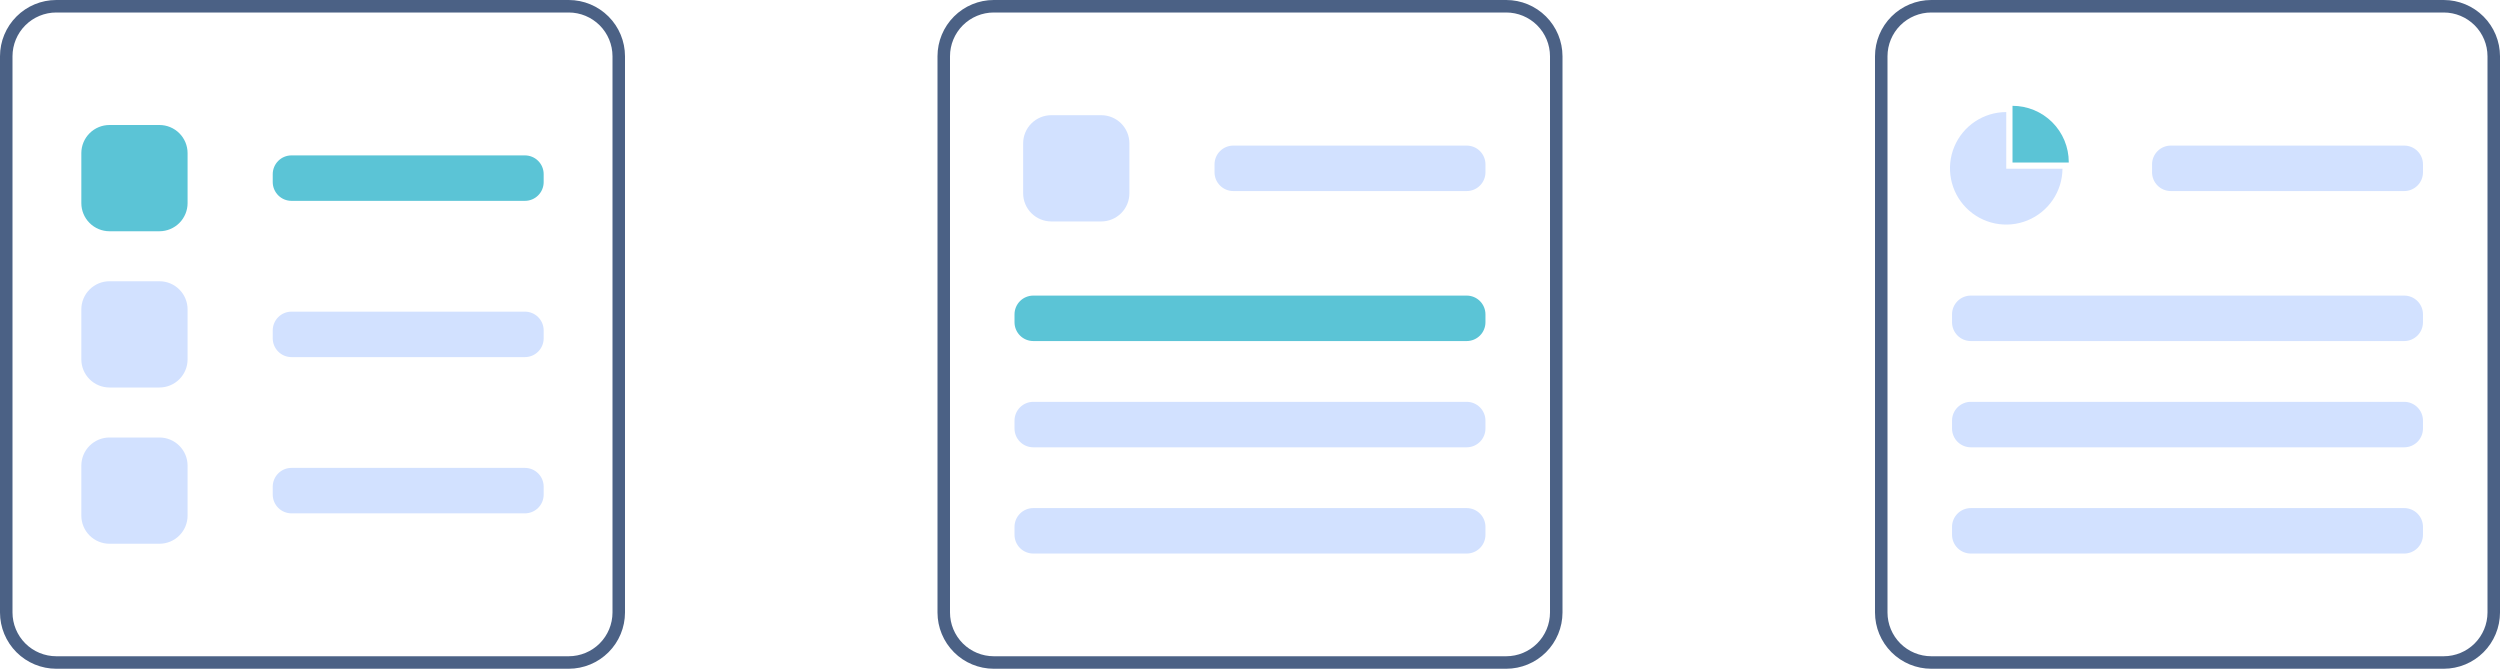 <svg width="216" height="58" viewBox="0 0 216 58" fill="none" xmlns="http://www.w3.org/2000/svg">
<path d="M49.14 57.78H4.86C3.572 57.779 2.336 57.266 1.425 56.355C0.514 55.444 0.001 54.209 0 52.92V4.86C0.001 3.572 0.514 2.336 1.425 1.425C2.336 0.514 3.572 0.001 4.86 0H49.14C50.429 0.001 51.664 0.514 52.575 1.425C53.486 2.336 53.999 3.572 54 4.86V52.92C53.999 54.209 53.486 55.444 52.575 56.355C51.664 57.266 50.429 57.779 49.14 57.78ZM4.86 1.08C3.858 1.081 2.897 1.48 2.188 2.188C1.48 2.897 1.081 3.858 1.08 4.86V52.92C1.081 53.922 1.48 54.883 2.188 55.592C2.897 56.3 3.858 56.699 4.86 56.7H49.14C50.142 56.699 51.103 56.3 51.812 55.592C52.52 54.883 52.919 53.922 52.92 52.92V4.86C52.919 3.858 52.52 2.897 51.812 2.188C51.103 1.48 50.142 1.081 49.14 1.08H4.86Z" fill="#4B6185"/>
<path d="M130.14 57.78H85.86C84.572 57.779 83.336 57.266 82.425 56.355C81.514 55.444 81.001 54.209 81 52.92V4.86C81.001 3.572 81.514 2.336 82.425 1.425C83.336 0.514 84.572 0.001 85.86 0H130.14C131.429 0.001 132.664 0.514 133.575 1.425C134.486 2.336 134.999 3.572 135 4.86V52.92C134.999 54.209 134.486 55.444 133.575 56.355C132.664 57.266 131.429 57.779 130.14 57.78ZM85.86 1.08C84.858 1.081 83.897 1.48 83.188 2.188C82.48 2.897 82.081 3.858 82.08 4.86V52.92C82.081 53.922 82.48 54.883 83.188 55.592C83.897 56.3 84.858 56.699 85.86 56.7H130.14C131.142 56.699 132.103 56.3 132.812 55.592C133.52 54.883 133.919 53.922 133.92 52.92V4.86C133.919 3.858 133.52 2.897 132.812 2.188C132.103 1.48 131.142 1.081 130.14 1.08H85.86Z" fill="#4B6185"/>
<path d="M13.777 19.98H9.457C8.813 19.979 8.195 19.723 7.74 19.267C7.284 18.812 7.028 18.194 7.027 17.55V13.23C7.028 12.586 7.284 11.968 7.74 11.513C8.195 11.057 8.813 10.801 9.457 10.8H13.777C14.422 10.801 15.039 11.057 15.495 11.513C15.95 11.968 16.207 12.586 16.207 13.23V17.55C16.207 18.194 15.95 18.812 15.495 19.267C15.039 19.723 14.422 19.979 13.777 19.98Z" fill="#5BC4D6"/>
<path d="M13.777 33.48H9.457C8.813 33.479 8.195 33.223 7.74 32.767C7.284 32.312 7.028 31.694 7.027 31.05V26.73C7.028 26.086 7.284 25.468 7.74 25.013C8.195 24.557 8.813 24.301 9.457 24.3H13.777C14.422 24.301 15.039 24.557 15.495 25.013C15.95 25.468 16.207 26.086 16.207 26.73V31.05C16.207 31.694 15.95 32.312 15.495 32.767C15.039 33.223 14.422 33.479 13.777 33.48Z" fill="#D2E1FF"/>
<path d="M45.353 17.354H25.184C24.755 17.354 24.343 17.183 24.04 16.879C23.736 16.575 23.565 16.163 23.564 15.734V15.046C23.565 14.617 23.736 14.205 24.04 13.901C24.343 13.597 24.755 13.427 25.184 13.426H45.353C45.783 13.427 46.194 13.597 46.498 13.901C46.802 14.205 46.973 14.617 46.973 15.046V15.734C46.973 16.163 46.802 16.575 46.498 16.879C46.194 17.183 45.783 17.354 45.353 17.354Z" fill="#5BC4D6"/>
<path d="M95.15 19.133H90.83C90.186 19.132 89.569 18.876 89.113 18.42C88.657 17.965 88.401 17.347 88.4 16.703V12.383C88.401 11.739 88.657 11.121 89.113 10.665C89.569 10.21 90.186 9.954 90.83 9.953H95.15C95.795 9.954 96.412 10.21 96.868 10.665C97.323 11.121 97.58 11.739 97.58 12.383V16.703C97.58 17.347 97.323 17.965 96.868 18.42C96.412 18.876 95.795 19.132 95.15 19.133Z" fill="#D2E1FF"/>
<path d="M126.724 16.507H106.556C106.126 16.507 105.714 16.336 105.411 16.032C105.107 15.728 104.936 15.316 104.936 14.887V14.199C104.936 13.77 105.107 13.358 105.411 13.054C105.714 12.75 106.126 12.58 106.556 12.579H126.724C127.154 12.58 127.566 12.75 127.869 13.054C128.173 13.358 128.344 13.77 128.344 14.199V14.887C128.344 15.316 128.173 15.728 127.869 16.032C127.566 16.336 127.154 16.507 126.724 16.507Z" fill="#D2E1FF"/>
<path d="M126.723 29.467H89.274C88.845 29.466 88.433 29.296 88.129 28.992C87.826 28.688 87.655 28.276 87.654 27.847V27.159C87.655 26.73 87.826 26.318 88.129 26.014C88.433 25.71 88.845 25.54 89.274 25.539H126.723C127.153 25.54 127.564 25.71 127.868 26.014C128.172 26.318 128.343 26.73 128.343 27.159V27.847C128.343 28.276 128.172 28.688 127.868 28.992C127.564 29.296 127.153 29.466 126.723 29.467Z" fill="#5BC4D6"/>
<path d="M126.723 38.647H89.274C88.845 38.647 88.433 38.476 88.129 38.172C87.826 37.868 87.655 37.456 87.654 37.027V36.339C87.655 35.91 87.826 35.498 88.129 35.194C88.433 34.89 88.845 34.719 89.274 34.719H126.723C127.153 34.719 127.564 34.89 127.868 35.194C128.172 35.498 128.343 35.91 128.343 36.339V37.027C128.343 37.456 128.172 37.868 127.868 38.172C127.564 38.476 127.153 38.647 126.723 38.647Z" fill="#D2E1FF"/>
<path d="M126.723 47.827H89.274C88.845 47.826 88.433 47.656 88.129 47.352C87.826 47.048 87.655 46.636 87.654 46.207V45.519C87.655 45.089 87.826 44.678 88.129 44.374C88.433 44.07 88.845 43.899 89.274 43.899H126.723C127.153 43.899 127.564 44.07 127.868 44.374C128.172 44.678 128.343 45.089 128.343 45.519V46.207C128.343 46.636 128.172 47.048 127.868 47.352C127.564 47.656 127.153 47.826 126.723 47.827Z" fill="#D2E1FF"/>
<path d="M211.14 57.78H166.86C165.572 57.779 164.336 57.266 163.425 56.355C162.514 55.444 162.001 54.209 162 52.92V4.86C162.001 3.572 162.514 2.336 163.425 1.425C164.336 0.514 165.572 0.001 166.86 0H211.14C212.429 0.001 213.664 0.514 214.575 1.425C215.486 2.336 215.999 3.572 216 4.86V52.92C215.999 54.209 215.486 55.444 214.575 56.355C213.664 57.266 212.429 57.779 211.14 57.78ZM166.86 1.08C165.858 1.081 164.897 1.48 164.188 2.188C163.48 2.897 163.081 3.858 163.08 4.86V52.92C163.081 53.922 163.48 54.883 164.188 55.592C164.897 56.3 165.858 56.699 166.86 56.7H211.14C212.142 56.699 213.103 56.3 213.812 55.592C214.52 54.883 214.919 53.922 214.92 52.92V4.86C214.919 3.858 214.52 2.897 213.812 2.188C213.103 1.48 212.142 1.081 211.14 1.08H166.86Z" fill="#4B6185"/>
<path d="M207.726 16.507H187.558C187.128 16.507 186.716 16.336 186.413 16.032C186.109 15.728 185.938 15.316 185.938 14.887V14.199C185.938 13.77 186.109 13.358 186.413 13.054C186.716 12.75 187.128 12.58 187.558 12.579H207.726C208.156 12.58 208.567 12.75 208.871 13.054C209.175 13.358 209.346 13.77 209.346 14.199V14.887C209.346 15.316 209.175 15.728 208.871 16.032C208.567 16.336 208.156 16.507 207.726 16.507Z" fill="#D2E1FF"/>
<path d="M207.725 29.467H170.276C169.847 29.466 169.435 29.296 169.131 28.992C168.828 28.688 168.657 28.276 168.656 27.847V27.159C168.657 26.73 168.828 26.318 169.131 26.014C169.435 25.71 169.847 25.54 170.276 25.539H207.725C208.155 25.54 208.566 25.71 208.87 26.014C209.174 26.318 209.345 26.73 209.345 27.159V27.847C209.345 28.276 209.174 28.688 208.87 28.992C208.566 29.296 208.155 29.466 207.725 29.467Z" fill="#D2E1FF"/>
<path d="M207.725 38.647H170.276C169.847 38.647 169.435 38.476 169.131 38.172C168.828 37.868 168.657 37.456 168.656 37.027V36.339C168.657 35.91 168.828 35.498 169.131 35.194C169.435 34.89 169.847 34.719 170.276 34.719H207.725C208.155 34.719 208.566 34.89 208.87 35.194C209.174 35.498 209.345 35.91 209.345 36.339V37.027C209.345 37.456 209.174 37.868 208.87 38.172C208.566 38.476 208.155 38.647 207.725 38.647Z" fill="#D2E1FF"/>
<path d="M207.725 47.827H170.276C169.847 47.826 169.435 47.656 169.131 47.352C168.828 47.048 168.657 46.636 168.656 46.207V45.519C168.657 45.089 168.828 44.678 169.131 44.374C169.435 44.07 169.847 43.899 170.276 43.899H207.725C208.155 43.899 208.566 44.07 208.87 44.374C209.174 44.678 209.345 45.089 209.345 45.519V46.207C209.345 46.636 209.174 47.048 208.87 47.352C208.566 47.656 208.155 47.826 207.725 47.827Z" fill="#D2E1FF"/>
<path d="M45.353 30.854H25.184C24.755 30.854 24.343 30.683 24.04 30.379C23.736 30.075 23.565 29.663 23.564 29.234V28.546C23.565 28.116 23.736 27.705 24.04 27.401C24.343 27.097 24.755 26.927 25.184 26.926H45.353C45.783 26.927 46.194 27.097 46.498 27.401C46.802 27.705 46.973 28.116 46.973 28.546V29.234C46.973 29.663 46.802 30.075 46.498 30.379C46.194 30.683 45.783 30.854 45.353 30.854Z" fill="#D2E1FF"/>
<path d="M13.777 46.98H9.457C8.813 46.979 8.195 46.723 7.74 46.267C7.284 45.812 7.028 45.194 7.027 44.55V40.23C7.028 39.586 7.284 38.968 7.74 38.513C8.195 38.057 8.813 37.801 9.457 37.8H13.777C14.422 37.801 15.039 38.057 15.495 38.513C15.95 38.968 16.207 39.586 16.207 40.23V44.55C16.207 45.194 15.95 45.812 15.495 46.267C15.039 46.723 14.422 46.979 13.777 46.98Z" fill="#D2E1FF"/>
<path d="M45.353 44.354H25.184C24.755 44.353 24.343 44.183 24.04 43.879C23.736 43.575 23.565 43.163 23.564 42.734V42.046C23.565 41.617 23.736 41.205 24.04 40.901C24.343 40.597 24.755 40.426 25.184 40.426H45.353C45.783 40.426 46.194 40.597 46.498 40.901C46.802 41.205 46.973 41.617 46.973 42.046V42.734C46.973 43.163 46.802 43.575 46.498 43.879C46.194 44.183 45.783 44.353 45.353 44.354Z" fill="#D2E1FF"/>
<path d="M178.739 14.04C178.739 14.028 178.741 14.016 178.741 14.003C178.741 13.365 178.615 12.733 178.371 12.143C178.127 11.554 177.769 11.018 177.317 10.566C176.866 10.115 176.33 9.757 175.741 9.513C175.151 9.269 174.519 9.143 173.881 9.143V14.04H178.739Z" fill="#5BC4D6"/>
<path d="M173.34 14.58V9.683C172.381 9.683 171.442 9.967 170.644 10.499C169.845 11.031 169.222 11.788 168.852 12.674C168.483 13.559 168.385 14.535 168.569 15.477C168.753 16.419 169.212 17.285 169.888 17.966C170.564 18.647 171.427 19.113 172.367 19.305C173.307 19.497 174.284 19.406 175.172 19.044C176.061 18.682 176.823 18.065 177.361 17.27C177.9 16.476 178.191 15.54 178.198 14.58H173.34Z" fill="#D2E1FF"/>
</svg>
